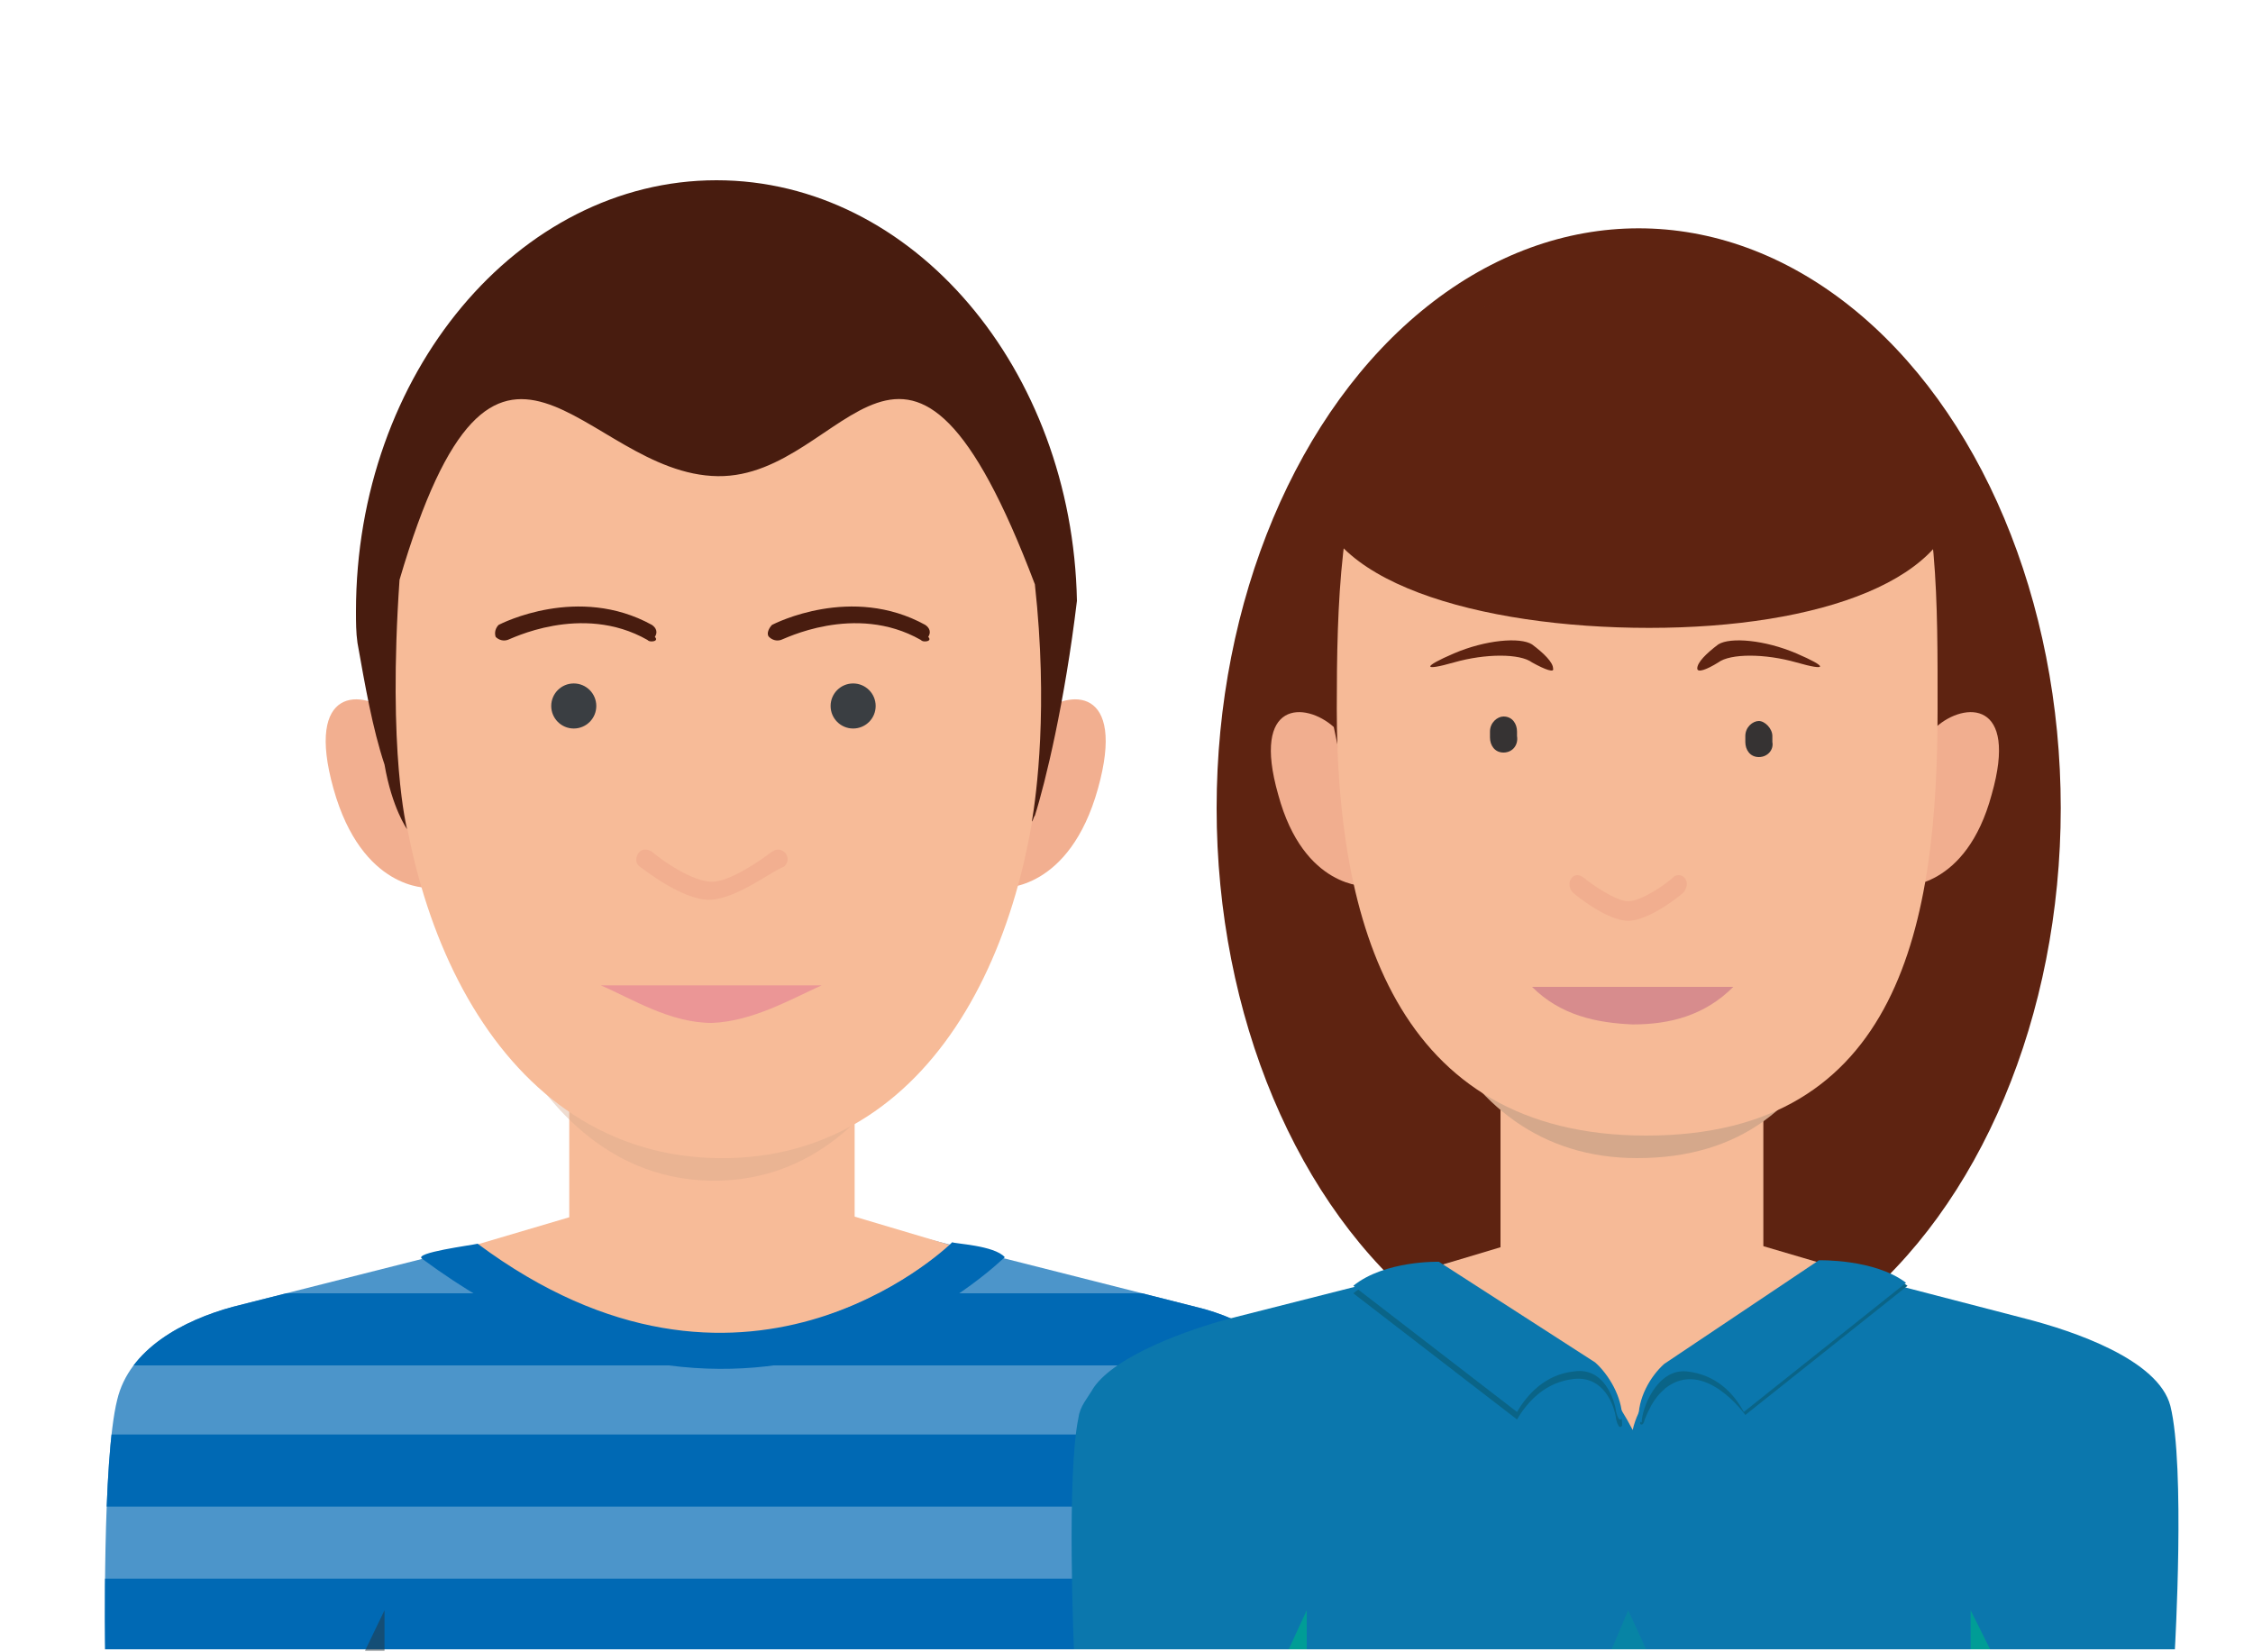 <?xml version="1.0" encoding="utf-8"?>
<!-- Generator: Adobe Illustrator 19.2.0, SVG Export Plug-In . SVG Version: 6.00 Build 0)  -->
<svg version="1.1" id="Layer_1" xmlns="http://www.w3.org/2000/svg" xmlns:xlink="http://www.w3.org/1999/xlink" x="0px" y="0px"
	 viewBox="0 0 150 110" style="enable-background:new 0 0 150 110;" xml:space="preserve">
<style type="text/css">
	.st0{opacity:0.7;fill:#0069B4;enable-background:new    ;}
	.st1{clip-path:url(#SVGID_2_);fill:#0069B4;}
	.st2{fill:#F7BB98;}
	.st3{opacity:0.41;fill:#D6A98C;enable-background:new    ;}
	.st4{fill:#F2AF90;}
	.st5{fill:#481C0F;}
	.st6{fill:#EB9696;}
	.st7{fill:#3A3E42;}
	.st8{fill:#0069B4;}
	.st9{opacity:0.5;fill:#283539;enable-background:new    ;}
	.st10{fill:#5E2311;}
	.st11{fill:#A51D1C;}
	.st12{fill:#0B77AD;}
	.st13{fill:#F6BA97;}
	.st14{fill:#009D96;}
	.st15{opacity:0.33;fill:#009D96;enable-background:new    ;}
	.st16{fill:#D5A88B;}
	.st17{fill:#F1AE8F;}
	.st18{fill:#0A6487;}
	.st19{fill:#363333;}
	.st20{fill:#D78C8D;}
</style>
<path class="st0" d="M87.3,93.2c-0.9-3.3-4.3-5.4-7.7-6.2l-32-8.1h-0.1l-32,8.1c-3.3,0.9-6.9,2.8-7.7,6.2C6.8,97.2,7,109.8,7,109.8
	h81C88,109.9,88.3,97.2,87.3,93.2z"/>
<g>
	<defs>
		<path id="SVGID_1_" d="M87.3,93.2c-0.9-3.3-4.3-5.4-7.7-6.2l-32-8.1h-0.1l-32,8.1c-3.3,0.9-6.9,2.8-7.7,6.2
			C6.8,97.2,7,109.8,7,109.8h81C88,109.9,88.3,97.2,87.3,93.2z"/>
	</defs>
	<clipPath id="SVGID_2_">
		<use xlink:href="#SVGID_1_"  style="overflow:visible;"/>
	</clipPath>
	<path class="st1" d="M4.7,86.1H89v4.8H4.7V86.1z M4.7,95.5H89v4.8H4.7V95.5z M4.7,105.1H89v4.8H4.7V105.1z"/>
</g>
<path class="st2" d="M31.6,82.9l15.9-4.7l15.8,4.7C63.2,82.8,49.5,96.3,31.6,82.9z"/>
<path class="st2" d="M51.4,88.9h-8.2c-2.9,0-5.3-2.4-5.3-5.3v-14c0-5,4.1-9.1,9.1-9.1h0.8c5,0,9.1,4.1,9.1,9.1v14.1
	C56.8,86.6,54.4,88.9,51.4,88.9z"/>
<path class="st3" d="M65.4,47.9c0,15.2-5.6,30.4-17.5,30.7c-12.5,0.3-18.6-15.5-18.6-30.7S30,20.8,47.4,21
	C65.7,21.2,65.4,32.8,65.4,47.9z"/>
<path class="st4" d="M28.5,59.1c0,0-4.4,0.2-6.3-6.6s1.9-6.7,4-4.9L28.5,59.1z M66.8,59.1c0,0,4.4,0.2,6.3-6.6s-1.9-6.7-4-4.9
	L66.8,59.1z"/>
<path class="st2" d="M69.4,46.4c0,15.2-6.7,30.4-20.9,30.7c-14.9,0.3-22.2-15.5-22.2-30.7s0.9-27.1,21.5-26.9
	C69.7,19.6,69.4,31.3,69.4,46.4z"/>
<path class="st5" d="M43.4,42.7c-0.1,0-0.2,0-0.3-0.1c-4.4-2.5-9.2,0-9.3,0c-0.3,0.1-0.6,0-0.8-0.2c-0.1-0.3,0-0.6,0.2-0.8
	c0.2-0.1,5.3-2.7,10.2,0c0.3,0.2,0.4,0.5,0.2,0.8C43.8,42.6,43.6,42.7,43.4,42.7z M61.6,42.7c-0.1,0-0.2,0-0.3-0.1
	c-4.4-2.5-9.2,0-9.3,0c-0.3,0.1-0.6,0-0.8-0.2c-0.2-0.2,0-0.6,0.2-0.8c0.2-0.1,5.3-2.7,10.2,0c0.3,0.2,0.4,0.5,0.2,0.8
	C62,42.6,61.8,42.7,61.6,42.7z"/>
<path class="st4" d="M47.2,59.9c-1.8,0-4.3-2-4.6-2.2c-0.3-0.2-0.3-0.6-0.1-0.9s0.6-0.3,0.9-0.1c0.7,0.6,2.7,2,4,2
	c1.2,0,3.2-1.4,4-2c0.3-0.2,0.6-0.2,0.9,0.1c0.2,0.3,0.2,0.6-0.1,0.9C51.5,57.9,49,59.9,47.2,59.9z"/>
<path class="st6" d="M54.7,65.6H40c2.1,0.9,4.6,2.5,7.4,2.5C50.1,68,52.7,66.5,54.7,65.6z"/>
<circle class="st7" cx="38.2" cy="47" r="1.5"/>
<circle class="st7" cx="56.8" cy="47" r="1.5"/>
<path class="st5" d="M47.7,12c-13.2,0-24,12.9-24,28.7c0,0.7,0,1.4,0.1,2.1c0.5,2.8,1,5.7,1.8,8.1c0.5,2.9,1.5,4.3,1.5,4.3
	s-1.3-5-0.5-16.6c6.5-22.1,12.2-7,21.2-6.9c8.7,0.1,12.5-15.5,21.1,7.2c0.9,8.2,0.1,14-0.2,15.8c0.1-0.1,0.1-0.3,0.2-0.4
	c0.7-2.2,2-7.6,2.8-14.3C71.4,24.6,60.8,12,47.7,12z"/>
<path class="st8" d="M66.9,83.7c0-0.1-16.3,16.7-38.8,0.1c-0.6-0.4,3.3-0.9,3.7-1c17.6,13.1,31,0.5,31.6-0.1
	C63.5,82.8,66.2,82.9,66.9,83.7z"/>
<path class="st9" d="M24.3,109.9l1.3-2.7v2.7H24.3z"/>
<ellipse class="st10" cx="109.1" cy="53.8" rx="28.1" ry="38.6"/>
<path class="st11" d="M89.5,54.8c-0.7,0.3-1.7-1.1-2.3-3c-0.6-2-0.4-3.7,0.3-3.8c0.7-0.2,1.5,1.3,2.1,3.1
	C90.1,52.9,90.1,54.5,89.5,54.8z"/>
<path class="st12" d="M144.5,93.6c-0.8-3.1-6.5-5-9.6-5.8l-26.2-6.8h-0.1l-26.8,6.8c-2.6,0.7-7.5,2.4-9,4.6c-0.4,0.7-0.9,1.2-1,2
	c-0.8,3.8-0.3,15.4-0.3,15.4h73.3C144.8,109.8,145.5,97.6,144.5,93.6z"/>
<path class="st13" d="M94,84.8l14.7-4.4l14.6,4.3c0,0-13.2,4.3-14.6,10.5C104.9,87.8,99.4,88.8,94,84.8z"/>
<path class="st14" d="M85.8,109.8l1.2-2.6v2.6H85.8z M132.5,109.8l-1.3-2.6v2.6H132.5z"/>
<path class="st15" d="M109.6,109.8l-1.2-2.6l-1.1,2.6H109.6z"/>
<path class="st13" d="M114.7,88.6h-12.2c-1.4,0-2.6-1.2-2.6-2.6V66.7c0-2.5,2-4.5,4.5-4.5h8.5c2.5,0,4.5,2,4.5,4.5v19.2
	C117.3,87.4,116.2,88.6,114.7,88.6z"/>
<path class="st16" d="M125.3,48.7c0,14.1-2.4,28.4-16.3,28.4c-12.9,0-17.3-14.4-17.3-28.4s0.7-28.8,16.8-28.6
	C125.6,20.3,125.3,34.6,125.3,48.7z"/>
<path class="st17" d="M91,59c0,0-4.2,0.2-5.9-6.1c-1.8-6.3,1.8-6.2,3.7-4.5L91,59z M126.7,59c0,0,4.2,0.2,5.9-6.1
	c1.8-6.3-1.8-6.2-3.7-4.5L126.7,59z"/>
<path class="st18" d="M104.8,91.8c-1.9,0.2-3.1,1.5-3.8,2.7l-10.9-8.4c2.1-1.7,5.7-1.6,5.7-1.6l10.4,6.7c0.9,0.8,1.8,2.3,1.8,3.7
	c0,0-0.2,0.4-0.4-0.4C107.5,93.6,106.8,91.6,104.8,91.8z"/>
<path class="st12" d="M104.8,91.3c-1.9,0.2-3.1,1.5-3.8,2.7l-10.9-8.4c2.1-1.7,5.7-1.6,5.7-1.6l10.4,6.7c0.9,0.8,1.8,2.3,1.8,3.7
	c0,0-0.2,0.4-0.4-0.4C107.5,93.2,106.8,91,104.8,91.3z"/>
<path class="st18" d="M109.2,94.8c0,0,0-2.2,1.7-3.8l10.3-6.9c0,0,3.6-0.1,5.8,1.5l-10.8,8.6c0,0-2.7-3.8-5.3-1.8
	c-0.3,0.3-0.8,0.6-1.4,2.1C109.4,95,109.2,94.8,109.2,94.8z"/>
<path class="st13" d="M129,47.2c0,14.1-2.4,28.4-19.4,28.4c-16.8,0-20.6-14.4-20.6-28.4s0.8-28.8,20-28.6
	C129.3,18.9,129,33.2,129,47.2z"/>
<path class="st10" d="M130.4,32.4c0,6.2-9.3,9.4-20.6,9.4s-22.2-3.1-22.2-9.4S98.7,17.9,110,17.9S130.4,26.2,130.4,32.4z"/>
<path class="st19" d="M100.1,50.1c-0.6,0-0.9-0.5-0.9-1v-0.4c0-0.6,0.5-1,0.9-1c0.6,0,0.9,0.5,0.9,1V49
	C101.1,49.6,100.7,50.1,100.1,50.1 M117.1,50.4c-0.6,0-0.9-0.5-0.9-1v-0.4c0-0.6,0.5-1,0.9-1s0.9,0.5,0.9,1v0.4
	C118.1,49.9,117.7,50.4,117.1,50.4"/>
<path class="st17" d="M108.4,61.3c-1.4,0-3.5-1.7-3.7-1.9c-0.2-0.2-0.3-0.6-0.1-0.9c0.2-0.3,0.5-0.3,0.8-0.1c0.6,0.5,2.2,1.6,3,1.6
	c0.9,0,2.6-1.2,3-1.6c0.2-0.2,0.6-0.2,0.8,0.1c0.2,0.3,0.1,0.6-0.1,0.9C111.9,59.6,109.8,61.3,108.4,61.3"/>
<path class="st20" d="M102,65.7h13.4c-1.9,1.9-4.2,2.5-6.7,2.5C106.3,68.1,103.9,67.6,102,65.7"/>
<path class="st10" d="M102,44.1c-0.8-0.6-3.1-0.6-5.2,0c-2.1,0.6-2.1,0.3,0-0.6c2.1-0.9,4.4-1.1,5.2-0.6c0.8,0.6,1.4,1.2,1.4,1.6
	C103.5,44.8,102.9,44.6,102,44.1 M114.4,44.1c0.8-0.6,3.1-0.6,5.2,0c2.1,0.6,2.1,0.3,0-0.6c-2.1-0.9-4.4-1.1-5.2-0.6
	c-0.8,0.6-1.4,1.2-1.4,1.6C113,44.8,113.6,44.6,114.4,44.1"/>
<path class="st12" d="M112.3,91.3c1.9,0.2,3.1,1.4,3.8,2.7l10.8-8.6c-2.1-1.6-5.8-1.5-5.8-1.5l-10.3,6.9c-0.9,0.8-1.8,2.3-1.7,3.8
	l0.2,0.1C109.3,93.8,110.3,91.1,112.3,91.3z"/>
</svg>
